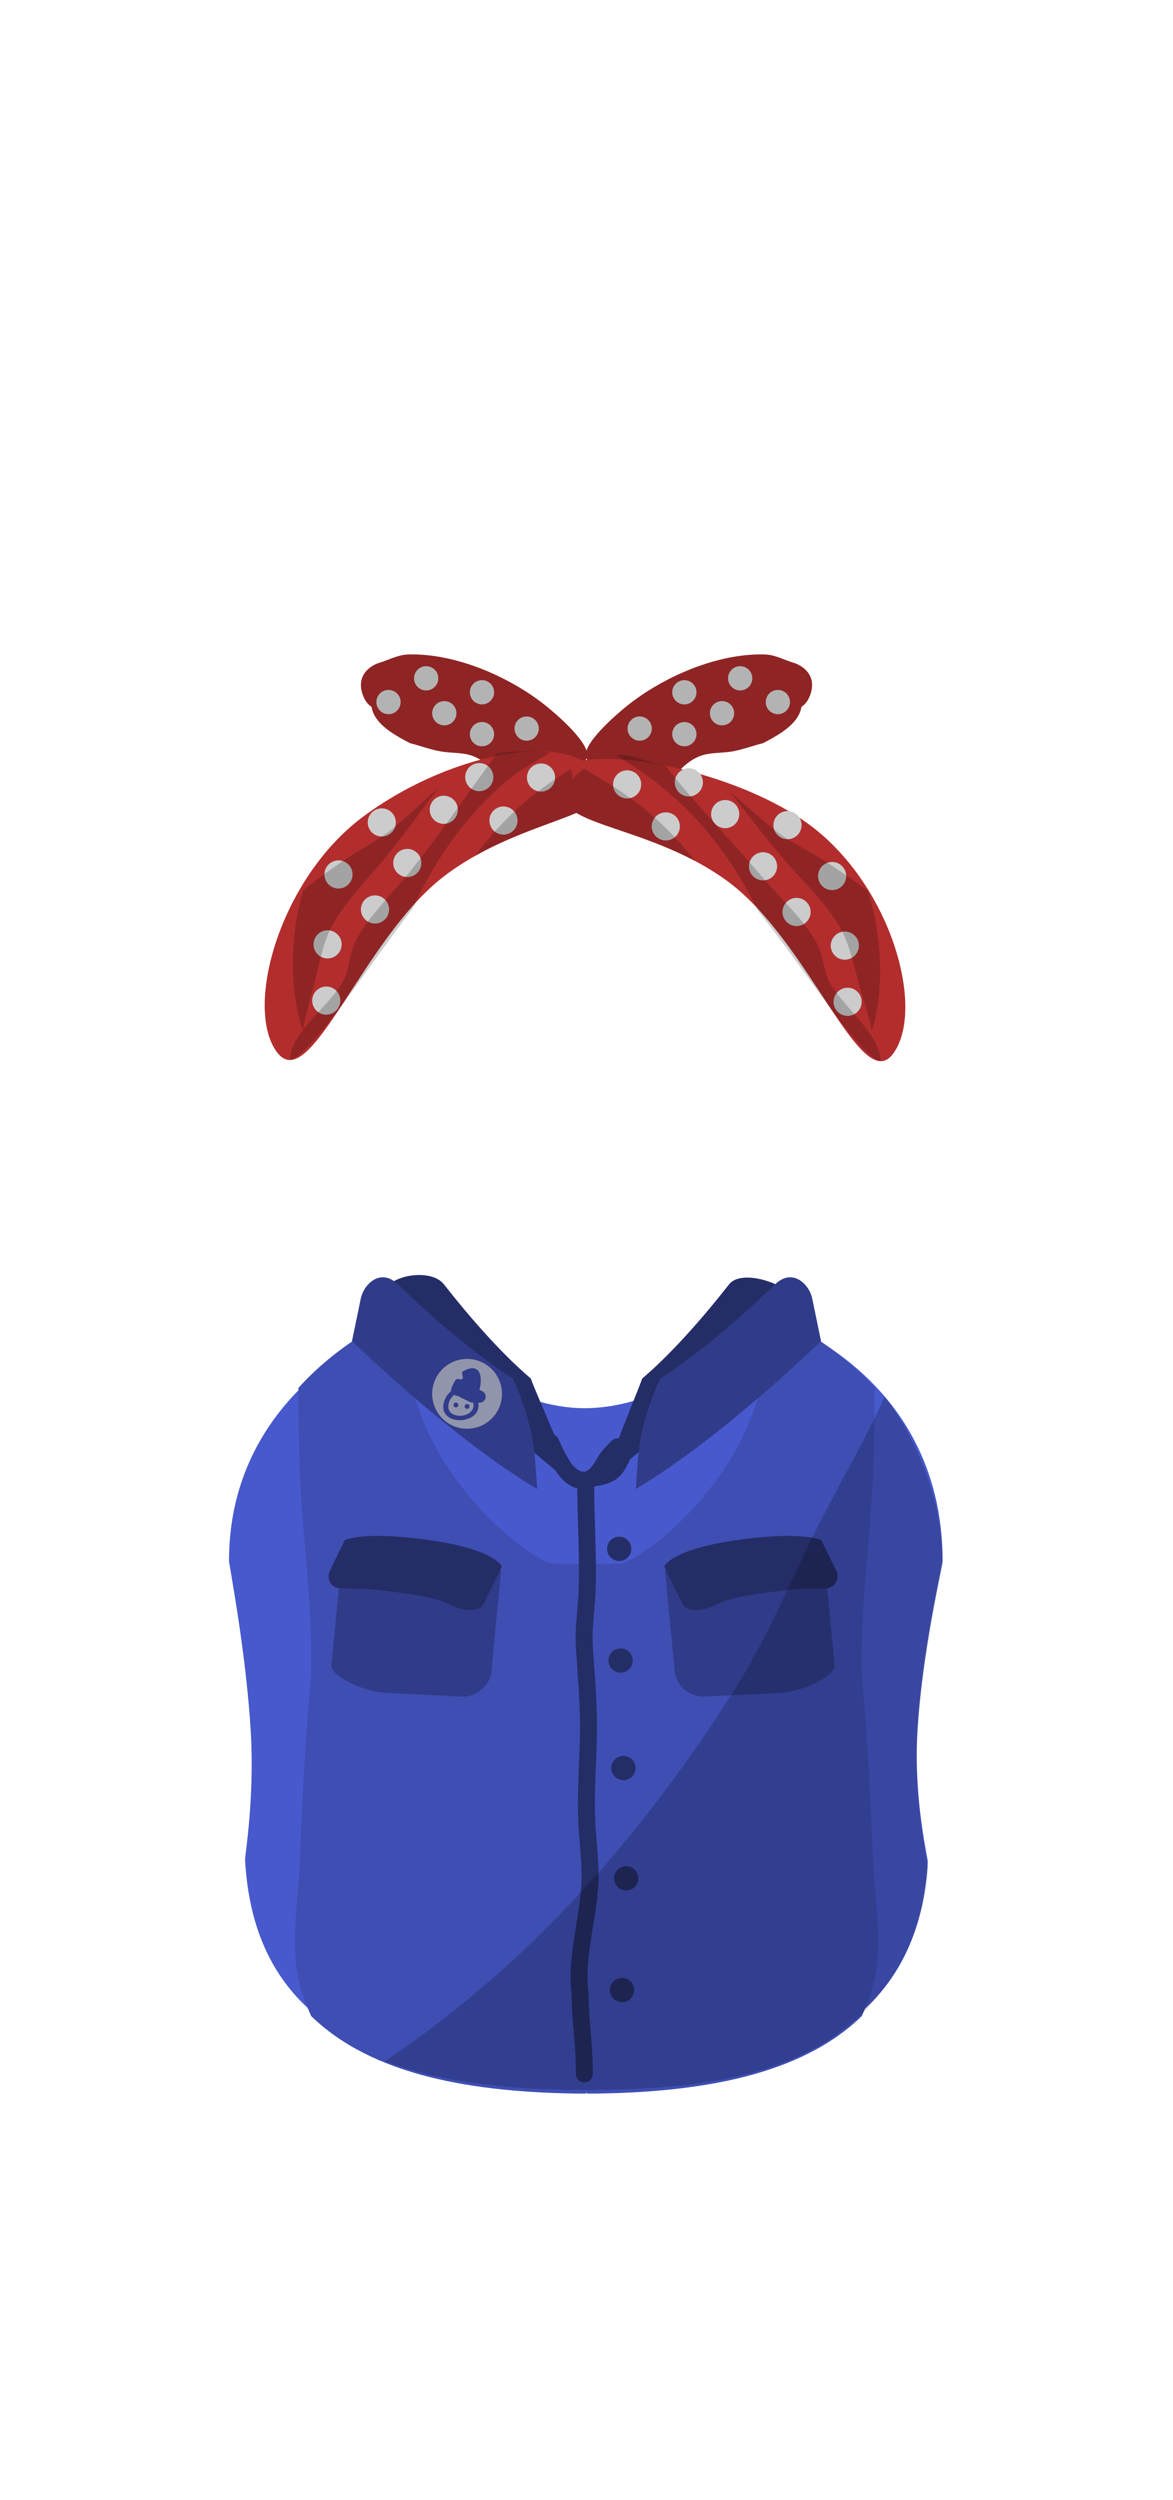 <svg version="1.1" xmlns="http://www.w3.org/2000/svg" xmlns:xlink="http://www.w3.org/1999/xlink" width="241.742" height="515.015" viewBox="0,0,241.742,515.015"><g transform="translate(-239.129,-342.703)"><g data-paper-data="{&quot;isPaintingLayer&quot;:true}" fill-rule="nonzero" stroke="none" stroke-linecap="butt" stroke-linejoin="miter" stroke-miterlimit="10" stroke-dasharray="" stroke-dashoffset="0" style="mix-blend-mode: normal"><path d="M286.326,664.247c0,-24.097 15.306,-40.003 33.757,-48.623c1.563,-0.73 9.111,7.376 21.497,12.637c5.512,2.341 11.982,4.832 19.309,4.509c8.112,-0.357 14.182,-3.323 19.831,-5.912c11.813,-5.413 19.223,-12.172 21.62,-10.998c17.586,8.614 31.045,24.41 31.045,48.388c0,0.786 -4.416,19.379 -5.242,36.002c-0.662,13.316 2.235,25.367 2.199,25.987c-2.18,36.954 -32.839,45.396 -70.341,45.396c-37.678,0 -68.449,-8.718 -70.37,-45.918c-0.028,-0.548 1.932,-12.41 1.204,-25.768c-0.896,-16.448 -4.511,-35.015 -4.511,-35.699z" fill="#4759cc" stroke-width="0"/><path d="M323.459,618.97c0,0 -5.124,-7.575 -4.667,-10.5c0.458,-2.925 9.106,-4.66 11.829,-1.184c4.28,5.464 11.106,13.615 17.898,19.397c1.295,3.66 7.954,17.888 8.1,21.314c-13.29,-10.422 -33.161,-29.028 -33.161,-29.028z" fill="#242d66" stroke-width="NaN"/><path d="M320.705,613.858c0.315,5.67 2.206,10.89 3.794,16.328c3.671,12.572 12.074,23.397 22.27,31.253c1.162,0.747 4.528,2.997 5.676,3.324c0.366,0.104 5.131,0.082 5.804,0.082c1.655,0 3.476,0.135 5.306,0.19c1.199,28.323 -0.24,56.24 -1.728,84.53c-0.293,7.839 0.094,15.801 -0.763,23.597l-1.303,0.836c-23.378,-0.125 -43.981,-3.814 -56.503,-15.98c-1.105,-2.514 -2.104,-5.051 -2.664,-7.836c-1.554,-7.732 -0.001,-16.165 0.328,-23.963c0.531,-12.582 1.077,-25.208 2.297,-37.761c0.488,-14.388 -1.723,-28.256 -2.299,-42.582c-0.233,-5.79 -0.282,-11.514 -0.288,-17.266c5.606,-6.204 12.571,-11.101 20.072,-14.753z" fill="#3e4eb3" stroke-width="0"/><path d="M419.367,628.611c-0.006,5.752 -0.055,11.476 -0.288,17.266c-0.576,14.326 -2.787,28.194 -2.299,42.582c1.22,12.553 1.766,25.179 2.297,37.761c0.329,7.797 1.882,16.231 0.328,23.963c-0.56,2.785 -1.559,5.323 -2.664,7.836c-12.521,12.166 -33.125,15.855 -56.503,15.98l-1.303,-0.836c-0.858,-7.796 -0.47,-15.758 -0.763,-23.597c-1.488,-28.29 -2.927,-56.207 -1.728,-84.53c1.83,-0.055 3.651,-0.19 5.306,-0.19c0.674,0 5.438,0.022 5.804,-0.082c1.148,-0.327 4.514,-2.577 5.676,-3.324c10.196,-7.856 18.599,-18.681 22.27,-31.253c1.588,-5.438 3.479,-10.658 3.794,-16.328c7.501,3.652 14.466,8.549 20.072,14.753z" data-paper-data="{&quot;index&quot;:null}" fill="#3e4eb3" stroke-width="0"/><path d="M364.243,647.135c0.145,-3.426 5.941,-16.791 7.237,-20.451c6.793,-5.782 13.618,-13.933 17.898,-19.397c2.723,-3.476 12.809,0.272 13.267,3.197c0.458,2.925 -6.105,8.486 -6.105,8.486c0,0 -19.008,17.743 -32.298,28.165z" data-paper-data="{&quot;index&quot;:null}" fill="#242d66" stroke-width="NaN"/><path d="M315.698,488.322c-0.774,-0.52 -1.468,-1.37 -1.897,-2.731c-1.502,-4.769 3.266,-6.271 3.266,-6.271c2.045,-0.598 4.006,-1.726 6.136,-1.793c9.779,-0.307 20.986,4.591 28.489,10.623c1.975,1.587 9.416,7.893 8.364,10.638c-1.233,3.216 -4.726,5.501 -8.017,6.517c-9.024,2.786 -9.169,-4.182 -15.173,-6.746c-2.093,-0.894 -4.502,-0.666 -6.748,-1.033c-2.215,-0.362 -4.331,-1.184 -6.507,-1.733c-3.619,-1.885 -7.335,-4.049 -7.913,-7.471z" data-paper-data="{&quot;index&quot;:null}" fill="#8f2424" stroke-width="0.5"/><path d="M396.388,495.792c-2.176,0.549 -4.292,1.371 -6.507,1.733c-2.246,0.367 -4.655,0.14 -6.748,1.033c-6.004,2.564 -6.149,9.532 -15.173,6.746c-3.291,-1.016 -6.784,-3.301 -8.017,-6.517c-1.052,-2.745 6.389,-9.05 8.364,-10.638c7.503,-6.031 18.709,-10.93 28.489,-10.623c2.13,0.067 4.09,1.195 6.136,1.793c0,0 4.769,1.502 3.266,6.271c-0.429,1.361 -1.123,2.211 -1.897,2.731c-0.578,3.422 -4.294,5.585 -7.913,7.471z" data-paper-data="{&quot;index&quot;:null}" fill="#8f2424" stroke-width="0.5"/><g><path d="M362.264,502.002c6.879,9.106 -14.466,8.249 -31.422,21.058c-16.957,12.809 -27.723,45.54 -34.602,36.433c-6.879,-9.106 0.49,-35.535 17.447,-48.344c16.957,-12.809 41.699,-18.253 48.578,-9.147z" fill="#b32d2d" stroke-width="NaN"/><g fill="#cccccc" stroke-width="0.5"><path d="M304.281,550.84c-1.111,-1.154 -1.076,-2.989 0.077,-4.1c1.154,-1.111 2.989,-1.076 4.1,0.077c1.111,1.154 1.076,2.989 -0.077,4.1c-1.154,1.111 -2.989,1.076 -4.1,-0.077z"/><path d="M304.554,539.256c-1.111,-1.154 -1.076,-2.989 0.077,-4.1c1.154,-1.111 2.989,-1.076 4.1,0.077c1.111,1.154 1.076,2.989 -0.077,4.1c-1.154,1.111 -2.989,1.076 -4.1,-0.077z"/><path d="M328.499,511.531c-1.111,-1.154 -1.076,-2.989 0.077,-4.1c1.154,-1.111 2.989,-1.076 4.1,0.077c1.111,1.154 1.076,2.989 -0.077,4.1c-1.154,1.111 -2.989,1.076 -4.1,-0.077z"/><path d="M306.799,524.853c-1.111,-1.154 -1.076,-2.989 0.077,-4.1c1.154,-1.111 2.989,-1.076 4.1,0.077c1.111,1.154 1.076,2.989 -0.077,4.1c-1.154,1.111 -2.989,1.076 -4.1,-0.077z"/><path d="M314.32,532.066c-1.111,-1.154 -1.076,-2.989 0.077,-4.1c1.154,-1.111 2.989,-1.076 4.1,0.077c1.111,1.154 1.076,2.989 -0.077,4.1c-1.154,1.111 -2.989,1.076 -4.1,-0.077z"/><path d="M335.816,504.802c-1.111,-1.154 -1.076,-2.989 0.077,-4.1c1.154,-1.111 2.989,-1.076 4.1,0.077c1.111,1.154 1.076,2.989 -0.077,4.1c-1.154,1.111 -2.989,1.076 -4.1,-0.077z"/><path d="M320.981,522.486c-1.111,-1.154 -1.076,-2.989 0.077,-4.1c1.154,-1.111 2.989,-1.076 4.1,0.077c1.111,1.154 1.076,2.989 -0.077,4.1c-1.154,1.111 -2.989,1.076 -4.1,-0.077z"/><path d="M315.721,514.138c-1.111,-1.154 -1.076,-2.989 0.077,-4.1c1.154,-1.111 2.989,-1.076 4.1,0.077c1.111,1.154 1.076,2.989 -0.077,4.1c-1.154,1.111 -2.989,1.076 -4.1,-0.077z"/><path d="M340.799,513.747c-1.111,-1.154 -1.076,-2.989 0.077,-4.1c1.154,-1.111 2.989,-1.076 4.1,0.077c1.111,1.154 1.076,2.989 -0.077,4.1c-1.154,1.111 -2.989,1.076 -4.1,-0.077z"/><path d="M348.539,504.887c-1.111,-1.154 -1.076,-2.989 0.077,-4.1c1.154,-1.111 2.989,-1.076 4.1,0.077c1.111,1.154 1.076,2.989 -0.077,4.1c-1.154,1.111 -2.989,1.076 -4.1,-0.077z"/></g><path d="M298.953,561.027c-0.261,-5.917 10.076,-12.416 11.616,-17.855c0.608,-2.147 0.793,-4.453 1.782,-6.454c2.43,-4.915 7.492,-9.782 10.941,-14.055c6.824,-8.454 11.838,-16.079 18.327,-24.811c3.598,-0.275 7.842,-0.695 10.805,-0.11c-3.381,2.185 -6.396,3.626 -9.454,6.301c-8.433,7.378 -14.248,16 -18.759,25.75c-9.467,12.361 -20.857,30.244 -25.259,31.232z" fill-opacity="0.2" fill="#000000" stroke-width="NaN"/><path d="M362.264,502.002c6.051,8.011 -9.738,8.311 -25.169,16.987c2.762,-3.8 5.953,-7.35 9.719,-10.644c3.902,-3.413 8.224,-6.207 12.596,-8.934c1.142,0.735 2.104,1.599 2.854,2.592z" fill-opacity="0.2" fill="#000000" stroke-width="NaN"/><path d="M318.805,519.04c-3.722,4.607 -8.929,9.696 -11.571,15.017c-1.833,3.692 -2.717,9.21 -3.791,13.111c-0.669,2.428 -1.411,5.024 -1.925,7.66c-2.511,-7.14 -2.946,-18.407 0.1,-28.74c3.2,-2.49 6.443,-4.907 9.794,-7.075c2.921,-1.89 6.06,-3.486 8.742,-5.702c3.223,-2.664 6.24,-5.558 9.305,-8.384c-3.461,4.785 -6.959,9.54 -10.654,14.114z" fill-opacity="0.2" fill="#000000" stroke-width="NaN"/></g><g data-paper-data="{&quot;index&quot;:null}"><path d="M405.424,512.222c17.283,12.365 24.478,38.172 17.838,47.454c-6.64,9.282 -17.299,-23.357 -34.582,-35.722c-17.283,-12.365 -38.599,-10.953 -31.958,-20.235c1.47,-2.054 -1.732,-3.388 1.236,-4.087c10.445,-2.456 34.008,2.961 47.466,12.589z" fill="#b32d2d" stroke-width="NaN"/><g fill="#cccccc" stroke-width="0.5"><path d="M411.856,551.22c-1.182,-1.081 -1.264,-2.915 -0.184,-4.097c1.08,-1.182 2.915,-1.264 4.097,-0.184c1.182,1.081 1.264,2.915 0.184,4.097c-1.08,1.182 -2.915,1.264 -4.097,0.184z"/><path d="M411.283,539.647c-1.182,-1.081 -1.264,-2.915 -0.184,-4.097c1.08,-1.182 2.915,-1.264 4.097,-0.184c1.182,1.081 1.264,2.915 0.184,4.097c-1.08,1.182 -2.915,1.264 -4.097,0.184z"/><path d="M386.626,512.553c-1.182,-1.08 -1.264,-2.915 -0.184,-4.097c1.08,-1.182 2.915,-1.264 4.097,-0.184c1.182,1.08 1.264,2.915 0.184,4.097c-1.08,1.182 -2.915,1.264 -4.097,0.184z"/><path d="M408.665,525.308c-1.182,-1.081 -1.264,-2.915 -0.184,-4.097c1.08,-1.182 2.915,-1.264 4.097,-0.184c1.182,1.081 1.264,2.915 0.184,4.097c-1.08,1.182 -2.915,1.264 -4.097,0.184z"/><path d="M401.333,532.713c-1.182,-1.081 -1.264,-2.915 -0.184,-4.097c1.08,-1.182 2.915,-1.264 4.097,-0.184c1.182,1.081 1.264,2.915 0.184,4.097c-1.08,1.182 -2.915,1.264 -4.097,0.184z"/><path d="M379.137,506.016c-1.182,-1.08 -1.264,-2.915 -0.184,-4.097c1.08,-1.182 2.915,-1.264 4.097,-0.184c1.182,1.08 1.264,2.915 0.184,4.097c-1.08,1.182 -2.915,1.264 -4.097,0.184z"/><path d="M394.426,523.309c-1.182,-1.081 -1.264,-2.915 -0.184,-4.097c1.08,-1.182 2.915,-1.264 4.097,-0.184c1.182,1.081 1.264,2.915 0.184,4.097c-1.08,1.182 -2.915,1.264 -4.097,0.184z"/><path d="M399.468,514.828c-1.182,-1.081 -1.264,-2.915 -0.184,-4.097c1.08,-1.182 2.915,-1.264 4.097,-0.184c1.182,1.08 1.264,2.915 0.184,4.097c-1.08,1.182 -2.915,1.264 -4.097,0.184z"/><path d="M374.388,515.088c-1.182,-1.081 -1.264,-2.915 -0.184,-4.097c1.08,-1.182 2.915,-1.264 4.097,-0.184c1.182,1.08 1.264,2.915 0.184,4.097c-1.08,1.182 -2.915,1.264 -4.097,0.184z"/><path d="M366.42,506.432c-1.182,-1.08 -1.264,-2.915 -0.184,-4.097c1.08,-1.182 2.915,-1.264 4.097,-0.184c1.182,1.08 1.264,2.915 0.184,4.097c-1.08,1.182 -2.915,1.264 -4.097,0.184z"/></g><path d="M395.483,530.516c-4.762,-9.63 -10.799,-18.098 -19.421,-25.255c-3.127,-2.595 -6.488,-4.812 -9.924,-6.909c2.947,-0.662 6.323,1.683 9.927,1.865c6.714,8.56 13.111,14.872 20.152,23.146c3.559,4.181 8.745,8.915 11.302,13.766c1.041,1.974 1.285,4.275 1.949,6.405c1.681,5.397 11.229,11.824 11.122,17.746c-4.426,-0.874 -15.323,-18.654 -25.107,-30.765z" fill-opacity="0.2" fill="#000000" stroke-width="NaN"/><path d="M359.507,501.054c4.442,2.612 8.835,5.294 12.824,8.604c3.85,3.195 7.132,6.661 9.991,10.389c-15.65,-8.273 -31.442,-8.163 -25.601,-16.328c0.724,-1.012 1.664,-1.901 2.786,-2.665z" fill-opacity="0.2" fill="#000000" stroke-width="NaN"/><path d="M389.591,505.792c3.137,2.746 6.228,5.56 9.519,8.14c2.738,2.146 5.918,3.659 8.887,5.473c3.406,2.081 6.711,4.413 9.974,6.819c3.313,10.25 3.171,21.524 0.846,28.727c-0.582,-2.622 -1.391,-5.198 -2.123,-7.607c-1.175,-3.871 -2.202,-9.365 -4.13,-13.008c-2.779,-5.25 -8.116,-10.203 -11.957,-14.712c-3.812,-4.476 -7.432,-9.139 -11.016,-13.832z" fill-opacity="0.2" fill="#000000" stroke-width="NaN"/></g><path d="M324.458,482.439c0,-1.381 1.119,-2.5 2.5,-2.5c1.381,0 2.5,1.119 2.5,2.5c0,1.381 -1.119,2.5 -2.5,2.5c-1.381,0 -2.5,-1.119 -2.5,-2.5z" fill="#b3b3b3" stroke-width="0.5"/><path d="M335.963,485.316c0,-1.381 1.119,-2.5 2.5,-2.5c1.381,0 2.5,1.119 2.5,2.5c0,1.381 -1.119,2.5 -2.5,2.5c-1.381,0 -2.5,-1.119 -2.5,-2.5z" fill="#b3b3b3" stroke-width="0.5"/><path d="M328.197,489.63c0,-1.381 1.119,-2.5 2.5,-2.5c1.381,0 2.5,1.119 2.5,2.5c0,1.381 -1.119,2.5 -2.5,2.5c-1.381,0 -2.5,-1.119 -2.5,-2.5z" fill="#b3b3b3" stroke-width="0.5"/><path d="M345.167,492.794c0,-1.381 1.119,-2.5 2.5,-2.5c1.381,0 2.5,1.119 2.5,2.5c0,1.381 -1.119,2.5 -2.5,2.5c-1.381,0 -2.5,-1.119 -2.5,-2.5z" fill="#b3b3b3" stroke-width="0.5"/><path d="M335.963,493.944c0,-1.381 1.119,-2.5 2.5,-2.5c1.381,0 2.5,1.119 2.5,2.5c0,1.381 -1.119,2.5 -2.5,2.5c-1.381,0 -2.5,-1.119 -2.5,-2.5z" fill="#b3b3b3" stroke-width="0.5"/><path d="M316.693,487.329c0,-1.381 1.119,-2.5 2.5,-2.5c1.381,0 2.5,1.119 2.5,2.5c0,1.381 -1.119,2.5 -2.5,2.5c-1.381,0 -2.5,-1.119 -2.5,-2.5z" fill="#b3b3b3" stroke-width="0.5"/><path d="M391.672,484.939c-1.381,0 -2.5,-1.119 -2.5,-2.5c0,-1.381 1.119,-2.5 2.5,-2.5c1.381,0 2.5,1.119 2.5,2.5c0,1.381 -1.119,2.5 -2.5,2.5z" data-paper-data="{&quot;index&quot;:null}" fill="#b3b3b3" stroke-width="0.5"/><path d="M380.167,487.816c-1.381,0 -2.5,-1.119 -2.5,-2.5c0,-1.381 1.119,-2.5 2.5,-2.5c1.381,0 2.5,1.119 2.5,2.5c0,1.381 -1.119,2.5 -2.5,2.5z" data-paper-data="{&quot;index&quot;:null}" fill="#b3b3b3" stroke-width="0.5"/><path d="M387.933,492.13c-1.381,0 -2.5,-1.119 -2.5,-2.5c0,-1.381 1.119,-2.5 2.5,-2.5c1.381,0 2.5,1.119 2.5,2.5c0,1.381 -1.119,2.5 -2.5,2.5z" data-paper-data="{&quot;index&quot;:null}" fill="#b3b3b3" stroke-width="0.5"/><path d="M370.963,495.294c-1.381,0 -2.5,-1.119 -2.5,-2.5c0,-1.381 1.119,-2.5 2.5,-2.5c1.381,0 2.5,1.119 2.5,2.5c0,1.381 -1.119,2.5 -2.5,2.5z" data-paper-data="{&quot;index&quot;:null}" fill="#b3b3b3" stroke-width="0.5"/><path d="M380.167,496.444c-1.381,0 -2.5,-1.119 -2.5,-2.5c0,-1.381 1.119,-2.5 2.5,-2.5c1.381,0 2.5,1.119 2.5,2.5c0,1.381 -1.119,2.5 -2.5,2.5z" data-paper-data="{&quot;index&quot;:null}" fill="#b3b3b3" stroke-width="0.5"/><path d="M399.437,489.829c-1.381,0 -2.5,-1.119 -2.5,-2.5c0,-1.381 1.119,-2.5 2.5,-2.5c1.381,0 2.5,1.119 2.5,2.5c0,1.381 -1.119,2.5 -2.5,2.5z" data-paper-data="{&quot;index&quot;:null}" fill="#b3b3b3" stroke-width="0.5"/><path d="M311.667,618.97c0,0 1.211,-5.849 1.817,-8.774c0.606,-2.925 4.056,-6.385 7.658,-2.909c5.662,5.464 14.689,13.615 23.675,19.397c1.713,3.66 3.164,7.832 4.087,12.632c0.446,2.323 0.728,6.694 0.92,10.12c-17.579,-10.422 -38.156,-30.466 -38.156,-30.466z" fill="#303c89" stroke-width="NaN"/><path d="M370.177,649.436c0.192,-3.426 0.474,-7.797 0.92,-10.12c0.923,-4.8 2.373,-8.972 4.087,-12.632c8.985,-5.782 18.013,-13.933 23.675,-19.397c3.601,-3.476 7.052,-0.015 7.658,2.909c0.606,2.925 1.817,8.774 1.817,8.774c0,0 -20.577,20.044 -38.156,30.466z" data-paper-data="{&quot;index&quot;:null}" fill="#303c89" stroke-width="NaN"/><path d="M328.198,629.84c0,-3.971 3.219,-7.19 7.19,-7.19c3.971,0 7.19,3.219 7.19,7.19c0,3.971 -3.219,7.19 -7.19,7.19c-3.971,0 -7.19,-3.219 -7.19,-7.19z" fill="#9195ac" stroke-width="0"/><path d="M331.818,631.195c-1.888,4.25 5.664,4.021 4.836,0.471h-0.115v-0.063c-0.095,0.014 -0.191,0.024 -0.287,0.03c-0.085,0.005 -2.363,-1.144 -2.573,-1.249l-0.159,-0.136c-0.203,0.019 -0.437,-0.019 -0.703,-0.152c-0.036,-0.018 -0.069,-0.036 -0.102,-0.055c-0.355,0.343 -0.685,0.68 -0.896,1.154zM330.905,630.787c0.286,-0.65 0.737,-1.097 1.224,-1.563c-0.062,-0.427 0.127,-0.805 0.127,-0.805c0.312,-0.528 0.449,-1.21 0.935,-1.585c0.325,-0.251 0.971,0.232 1.23,-0.087c0.322,-0.396 -0.363,-1.281 0.083,-1.529c3.921,-2.189 4.047,1.601 3.439,3.784l0.568,0.284c0.423,0.2 0.715,0.631 0.715,1.13c0,0.69 -0.56,1.25 -1.25,1.25h-0.288c0.929,4.864 -9.385,5.025 -6.784,-0.879z" fill="#303c89" stroke-width="0.5"/><path d="M332.588,632.141c0,-0.276 0.224,-0.5 0.5,-0.5c0.276,0 0.5,0.224 0.5,0.5c0,0.276 -0.224,0.5 -0.5,0.5c-0.276,0 -0.5,-0.224 -0.5,-0.5z" fill="#303c89" stroke-width="0.5"/><path d="M334.888,632.429c0,-0.276 0.224,-0.5 0.5,-0.5c0.276,0 0.5,0.224 0.5,0.5c0,0.276 -0.224,0.5 -0.5,0.5c-0.276,0 -0.5,-0.224 -0.5,-0.5z" fill="#303c89" stroke-width="0.5"/><path d="M359.548,771.659c-1.75,0 -1.75,-1.75 -1.75,-1.75v-0.863c0.012,-5.152 -0.862,-10.267 -0.859,-15.423c-0.977,-7.816 1.657,-15.385 2.011,-23.18c0.17,-3.749 -0.326,-7.332 -0.573,-11.046c-0.463,-6.961 0.284,-14.119 0.284,-21.105c0,-5.48 -0.52,-10.836 -0.859,-16.285c-0.244,-3.921 0.433,-7.727 0.573,-11.628c0.252,-7.037 -0.254,-14.072 -0.287,-21.08c-3.678,-0.834 -5.789,-5.77 -7.05,-8.703c0,0 -0.689,-1.609 0.919,-2.298c1.609,-0.689 2.298,0.919 2.298,0.919c0.555,1.3 1.16,2.587 1.893,3.796c0.302,0.497 0.57,1.024 0.952,1.463c3.518,4.038 4.652,-1.68 6.61,-3.436c0.864,-0.775 1.695,-2.218 2.839,-2.018c4.313,0.753 2.678,3.903 1.704,5.789c-1.416,2.742 -3.274,3.553 -6.156,4.018l-0.113,0.002c-0.127,0.065 -0.26,0.125 -0.398,0.18c-0.003,7.143 0.547,14.319 0.287,21.494c-0.138,3.784 -0.816,7.483 -0.577,11.284c0.347,5.522 0.866,10.95 0.866,16.503c0,6.912 -0.752,14.002 -0.291,20.887c0.256,3.824 0.752,7.528 0.578,11.388c-0.346,7.66 -2.974,15.171 -2.016,22.838c0.002,5.228 0.855,10.414 0.866,15.64v0.863c0,0 0,1.75 -1.75,1.75z" fill="#242d66" stroke-width="0.5"/><path d="M364.239,661.766c0,-1.381 1.119,-2.5 2.5,-2.5c1.381,0 2.5,1.119 2.5,2.5c0,1.381 -1.119,2.5 -2.5,2.5c-1.381,0 -2.5,-1.119 -2.5,-2.5z" fill="#242d66" stroke-width="0.5"/><path d="M364.526,684.775c0,-1.381 1.119,-2.5 2.5,-2.5c1.381,0 2.5,1.119 2.5,2.5c0,1.381 -1.119,2.5 -2.5,2.5c-1.381,0 -2.5,-1.119 -2.5,-2.5z" fill="#242d66" stroke-width="0.5"/><path d="M365.102,706.921c0,-1.381 1.119,-2.5 2.5,-2.5c1.381,0 2.5,1.119 2.5,2.5c0,1.381 -1.119,2.5 -2.5,2.5c-1.381,0 -2.5,-1.119 -2.5,-2.5z" fill="#242d66" stroke-width="0.5"/><path d="M365.677,729.643c0,-1.381 1.119,-2.5 2.5,-2.5c1.381,0 2.5,1.119 2.5,2.5c0,1.381 -1.119,2.5 -2.5,2.5c-1.381,0 -2.5,-1.119 -2.5,-2.5z" fill="#242d66" stroke-width="0.5"/><path d="M364.814,752.652c0,-1.381 1.119,-2.5 2.5,-2.5c1.381,0 2.5,1.119 2.5,2.5c0,1.381 -1.119,2.5 -2.5,2.5c-1.381,0 -2.5,-1.119 -2.5,-2.5z" fill="#242d66" stroke-width="0.5"/><path d="M307.432,685.713c0.451,-4.641 2.042,-21.017 2.042,-21.017l32.923,1.616c0,0 -1.591,16.376 -2.042,21.017c-0.223,2.298 -2.857,5.04 -6.081,4.881c-4.959,-0.243 -11.972,-0.587 -15.625,-0.767c-4.481,-0.22 -11.441,-3.432 -11.218,-5.73z" fill="#303c89" stroke-width="0"/><path d="M342.565,665.446c0,0 -0.788,1.61 -1.34,2.736c-0.512,1.046 -1.59,3.247 -2.411,4.925c-0.605,1.236 -2.683,1.645 -4.972,0.928c-3.554,-1.114 -2.614,-1.909 -12.085,-3.207c-8.144,-1.117 -8.654,-0.791 -12.368,-0.9c-2.355,-0.069 -2.948,-2.286 -2.285,-3.64c0.354,-0.724 0.922,-1.883 1.474,-3.01c0.821,-1.677 1.608,-3.284 1.608,-3.284c0,0 3.773,-2.02 17.73,0.023c13.492,1.975 14.651,5.429 14.651,5.429z" data-paper-data="{&quot;index&quot;:null}" fill="#242d66" stroke-width="0"/><path d="M399.928,691.443c-3.653,0.179 -10.666,0.523 -15.625,0.767c-3.224,0.158 -5.858,-2.583 -6.081,-4.881c-0.451,-4.641 -2.042,-21.017 -2.042,-21.017l32.923,-1.616c0,0 1.591,16.376 2.042,21.017c0.223,2.298 -6.736,5.51 -11.218,5.73z" data-paper-data="{&quot;index&quot;:null}" fill="#303c89" stroke-width="0"/><path d="M376.013,665.446c0,0 1.159,-3.453 14.651,-5.429c13.957,-2.043 17.73,-0.023 17.73,-0.023c0,0 0.787,1.607 1.608,3.284c0.552,1.127 1.119,2.286 1.474,3.01c0.663,1.354 0.07,3.571 -2.285,3.64c-3.714,0.109 -4.224,-0.216 -12.368,0.9c-9.471,1.298 -8.531,2.094 -12.085,3.207c-2.29,0.717 -4.367,0.308 -4.972,-0.928c-0.822,-1.679 -1.9,-3.88 -2.411,-4.925c-0.551,-1.126 -1.34,-2.736 -1.34,-2.736z" data-paper-data="{&quot;index&quot;:null}" fill="#242d66" stroke-width="0"/><path d="M433.386,664.842c0,0.771 -4.366,19.135 -5.174,35.546c-0.688,13.98 2.168,26.381 2.131,27.029c-0.76,13.008 -6.418,22.803 -13.182,29.671c-12.633,12.826 -32.702,16.153 -57.108,16.153c-15.562,0 -29.945,-1.504 -41.601,-5.919c1.339,-0.896 2.655,-1.8 3.947,-2.71c28.094,-19.793 49.78,-44.893 68.144,-73.873c6.75,-10.652 11.613,-22.66 17.309,-33.896c5.633,-11.113 9.529,-17.322 13.616,-26.462c2.899,3.846 5.6,8.471 7.694,13.622c2.567,6.312 4.224,13.414 4.224,20.84z" fill-opacity="0.2" fill="#000000" stroke-width="0"/><path d="M239.129,857.718v-515.015h241.742v515.015z" fill="none" stroke-width="NaN"/></g></g></svg><!--rotationCenter:120.87086:297.297285-->